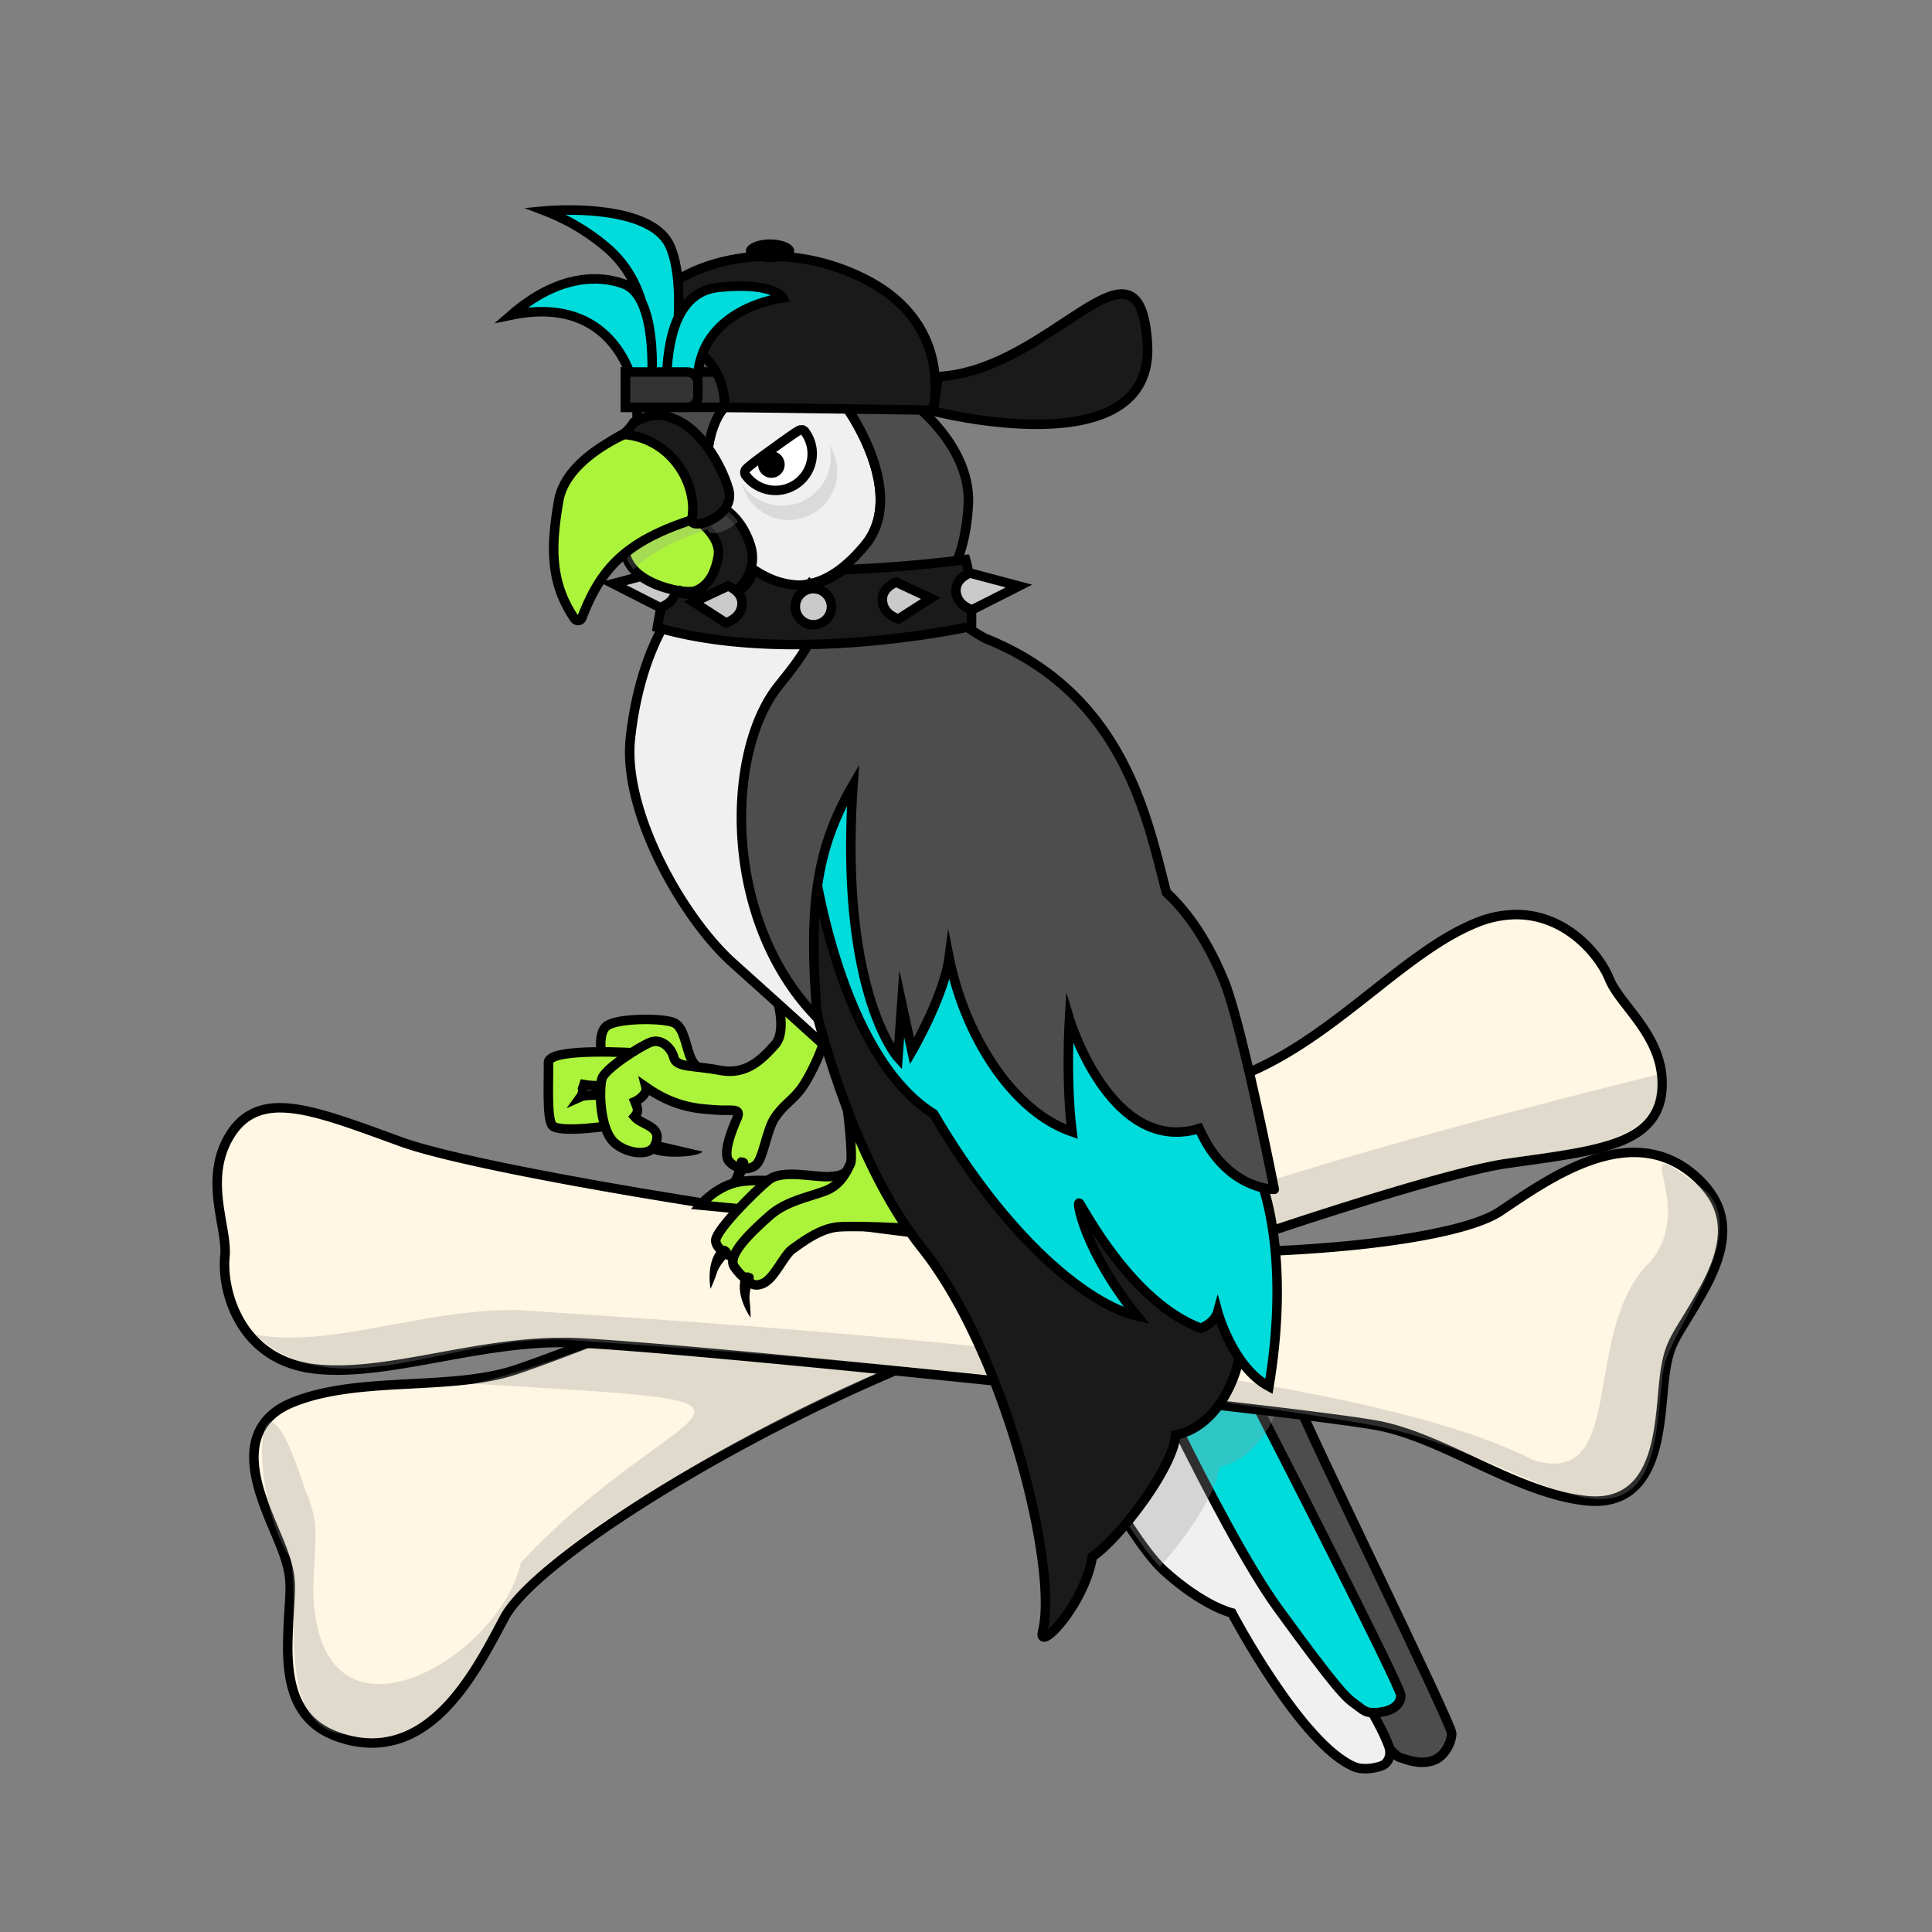 <svg xmlns="http://www.w3.org/2000/svg" viewBox="0 0 880 880">
  <rect x="0" y="0" width="880" height="880" fill="#808080" stroke="none"/>
  <defs>
    <style>
      .cls-1 {
        isolation: isolate;
      }
      .cls-2 {
        fill: #4d4d4d;
      }
      .cls-10,
      .cls-11,
      .cls-14,
      .cls-15,
      .cls-2,
      .cls-3,
      .cls-4 {
        stroke: #000;
        stroke-miterlimit: 10;
        stroke-width: 4.33px;
      }
      .cls-3 {
        fill: #f0f0f0;
      }
      .cls-4 {
        fill: #00dbdb;
      }
      .cls-12,
      .cls-13,
      .cls-5,
      .cls-8,
      .cls-9 {
        mix-blend-mode: multiply;
      }
      .cls-5 {
        opacity: 0.31;
      }
      .cls-6,
      .cls-8 {
        fill: #979797;
      }
      .cls-7 {
        fill: #fff6e3;
      }
      .cls-8,
      .cls-9 {
        opacity: 0.3;
      }
      .cls-10 {
        fill: #acf43b;
      }
      .cls-11 {
        fill: #1a1a1a;
      }
      .cls-12 {
        opacity: 0.25;
      }
      .cls-13 {
        opacity: 0.27;
      }
      .cls-14 {
        fill: #cacaca;
      }
      .cls-15 {
        fill: #333;
      }
      .cls-16 {
        fill: #fff;
      }
    </style>
  </defs>
  <g class="cls-1">
    <g id="Tail">
      <path
        class="cls-2"
        d="M620.71,780.71s12.83,18.49,16.87,19.78,8.65,3.19,14.53,1.62,9-8.46,9.15-12.54-68.36-143.87-68.81-148,3.06-23.23-.52-39.09-32.68-73.35-32.68-73.35l-31,38.68Z"
      />
      <path
        class="cls-3"
        d="M477.73,629.75s34.39,69.37,52.46,85.69,30.89,19.23,30.89,19.23,31.78,60.35,56,70.15c3.88,1.57,9.94.55,12.83-.78,2.18-1,4.16-4.43,2.72-8.55C624,771,566.33,692.36,551.37,668.42c-17.49-28-52.66-90-52.66-90Z"
      />
      <path
        class="cls-4"
        d="M507.46,590.31s47.79,105.31,74.61,142.23,31.09,40.8,35,43.52,4.67,4.66,11.27,3.89,9.72-3.89,9.72-7.78-61.4-124.35-69.56-139.51-34.2-71.89-34.2-71.89Z"
      />
      <g class="cls-5">
        <path
          class="cls-6"
          d="M584.4,629.75a24,24,0,0,0,5.39-3.25,46.48,46.48,0,0,1,3.26,4.84c.59-8,1.09-19-1.12-28.83-3.58-15.86-32.68-73.35-32.68-73.35L477.73,629.75s32.08,64.71,50.55,83.83c12.41-13.51,26.53-34.77,27-45.36C577.41,663.56,585,635,584.4,629.75Z"
        />
      </g>
    </g>
    <g id="Perch">
      <path
        class="cls-7"
        d="M169.4,793.92A45.55,45.55,0,0,1,157,792.11c-18.67-5.3-26.4-18.45-25.87-44,.14-6.75.46-11.88.72-16,.58-9.46.85-13.77-1.77-22-.63-2.06-1.48-4.38-2.77-7.57-.67-1.65-1.4-3.4-2.16-5.2-5.81-13.82-13-31-7.47-44.4,2.63-6.3,7.91-11.09,15.69-14.24,16-6.47,35.38-7.48,54.13-8.46,15.08-.78,30.68-1.6,43.92-5.31,29.8-8.36,307.2-120.94,345.13-140.07,17.74-8.95,33.54-21.43,48.82-33.5,16.13-12.72,31.35-24.75,47.08-31.1a48.54,48.54,0,0,1,18.22-3.75c22.44,0,37.72,17.66,42.51,29.52,1.58,3.9,4.89,8.17,8.4,12.69,7.45,9.62,16.73,21.59,15.44,37.78-1.49,18.5-16.44,24.68-41.75,29.11-7,1.22-15,2.34-23.44,3.52l-5.19.73c-41.86,5.86-215.1,65.39-294.22,101.1-77,34.77-149.95,82.21-162.57,105.76l-1.59,3c-11.49,21.56-28.85,54.15-58.82,54.15Z"
      />
      <path
        d="M690.63,418.74c22,0,36.38,18,40.51,28.16,5.13,12.7,25.51,26.61,23.69,49.49-1.38,17.06-15.49,22.87-40,27.15-8.35,1.45-17.91,2.73-28.56,4.23-41.92,5.87-216.77,66.05-294.81,101.28s-151,83.15-163.59,106.71c-11.23,21-28.44,56-58.5,56A43.25,43.25,0,0,1,157.55,790c-16.47-4.68-24.84-15.8-24.3-41.86.47-22,2.8-26.34-1.15-38.66-.69-2.27-1.63-4.77-2.82-7.72-7.7-19-23.69-49.48,4.87-61s68-5.33,97.82-13.7S540.69,505.41,577.48,486.85s65.63-52.36,95.74-64.53a46.36,46.36,0,0,1,17.41-3.58m0-4.33a50.72,50.72,0,0,0-19,3.9c-16,6.47-31.36,18.59-47.61,31.42-15.2,12-30.91,24.41-48.46,33.25-19.06,9.62-101.65,44-175,73.79S246,618.64,230.8,622.91c-13,3.64-28.49,4.45-43.46,5.23-18.92,1-38.48,2-54.82,8.61-8.34,3.37-14,8.56-16.88,15.42-5.91,14.21,1.51,31.87,7.47,46.06.77,1.83,1.49,3.55,2.15,5.18,1.27,3.13,2.1,5.4,2.7,7.37v.05c2.5,7.8,2.25,11.71,1.67,21.17-.26,4.14-.58,9.29-.72,16.08-.55,26.35,7.91,40.57,27.44,46.11a47.48,47.48,0,0,0,13,1.89c31.27,0,49-33.28,60.73-55.3q.81-1.53,1.59-3C243.94,715,317.92,667,393.27,633c36.09-16.3,97.62-39.86,160.58-61.51s114-36.76,133-39.43l5.14-.72c8.49-1.19,16.51-2.31,23.56-3.54,21.06-3.68,41.77-9.11,43.54-31.06,1.36-17-8.21-29.37-15.89-39.28-3.42-4.4-6.64-8.56-8.1-12.18-5-12.41-21-30.87-44.52-30.87Z"
      />
      <path
        class="cls-8"
        d="M754.7,489.48C673.37,510.09,548.55,541,434.18,590.77c-93.83-23.92-139.59,20.8-218.5,39.5,164.28,9.87,94.41,3.67,21.64,81.38-9.84,44.51-93.19,92.43-94.64,12.41.76-26,3.29-28.94-4-46.37-22.67-70.81-26,2.58-6.61,31.82,5.52,19.71-8,77.8,25.46,80.52,37.52,10.67,57.71-30.71,70.34-54.27,28.18-45.83,175.76-116.64,252.17-142.41,57.86-22,176.71-62.07,206.23-65.58C714.08,523.41,760.34,522.12,754.7,489.48Z"
      />
      <path
        class="cls-7"
        d="M726.67,683.75a38.59,38.59,0,0,1-4.09-.22c-17.16-1.79-34.75-10-51.76-17.92-13.69-6.38-27.85-13-41.29-15.91-30.24-6.6-328-37.3-370.5-38.2-1.06,0-2.11,0-3.17,0-18.81,0-37.55,3.41-55.66,6.71-16.56,3-32.21,5.86-46.6,5.86a93.64,93.64,0,0,1-9.57-.47c-35.06-3.67-43.13-36.12-41.55-51.26.44-4.18-.48-9.5-1.45-15.14-2.08-12-4.66-26.92,4.08-40.61,5.22-8.17,12.37-12,22.52-12,7,0,15.6,1.8,28,5.85,6.78,2.21,14.37,5,22.41,7.91l4.87,1.77c39.72,14.46,220.64,43.15,307.27,48.73,17.76,1.14,36,1.72,54.11,1.72,66.35,0,122.24-7.58,139.07-18.86l2.81-1.89c15.6-10.52,37-24.92,58.11-24.92,11.12,0,21,4.08,29.37,12.12,14,13.43,14.66,28.68,2.22,51-3.29,5.89-6,10.27-8.14,13.79-5,8.07-7.21,11.76-8.74,20.22-.41,2.11-.75,4.56-1.1,8-.19,1.78-.36,3.67-.54,5.62-1.74,19.17-4.36,48.14-30.68,48.14Z"
      />
      <path
        d="M127.63,506.75c7.5,0,16.54,2.22,27.33,5.74,8,2.63,17.1,6,27.21,9.66C222,536.64,404.59,565.51,490,571c18.23,1.17,36.53,1.72,54.25,1.72,65.32,0,122.81-7.52,140.28-19.23,15.37-10.3,37.94-26.44,59.71-26.44,9.68,0,19.21,3.2,27.88,11.52,12.35,11.86,14.52,25.61,1.82,48.36-10.76,19.25-14.82,22-17.12,34.69-.45,2.33-.79,5-1.13,8.14-2,19.53-2.27,51.82-29.06,51.82a37.23,37.23,0,0,1-3.86-.21c-30.64-3.2-62.54-27.19-92.82-33.8s-329.72-37.37-370.92-38.24l-3.21,0c-36.26,0-72.42,12.57-102.26,12.57a91.86,91.86,0,0,1-9.34-.46c-34-3.56-41-35.27-39.62-48.88s-10.06-35.46,2.29-54.82c5-7.83,11.77-11,20.7-11m0-4.33v0c-10.81,0-18.77,4.25-24.35,13-9.18,14.4-6.52,29.79-4.39,42.15,1,5.48,1.85,10.66,1.44,14.55-1.66,15.84,6.79,49.79,43.48,53.63a95,95,0,0,0,9.79.49c14.59,0,30.32-2.87,47-5.9,18-3.28,36.66-6.68,55.28-6.68,1,0,2.1,0,3.12,0,21.35.45,110.41,8.83,189.21,17s165.45,17.82,180.88,21.19c13.2,2.88,27.25,9.43,40.83,15.76,17.18,8,34.93,16.28,52.46,18.11a40,40,0,0,0,4.31.24c12.54,0,21.52-6.19,26.71-18.4,4.13-9.73,5.24-21.92,6.13-31.71.18-2,.34-3.83.53-5.59.35-3.36.68-5.75,1.07-7.77v-.05c1.45-8.06,3.5-11.41,8.46-19.48,2.17-3.54,4.86-7.94,8.18-13.87,12.84-23,12-39.54-2.61-53.59-8.79-8.44-19.17-12.72-30.87-12.72-21.8,0-43.49,14.61-59.32,25.29l-2.8,1.88c-16.25,10.89-72.94,18.49-137.87,18.49-18.1,0-36.26-.57-54-1.71-39.52-2.55-104.92-10.6-170.67-21s-117.89-21-136-27.58l-4.88-1.78c-8.05-2.94-15.66-5.71-22.46-7.93-12.63-4.12-21.48-6-28.68-6Z"
      />
      <g class="cls-9">
        <path
          class="cls-6"
          d="M773.2,539.63c-35.07-26.13.9,7.49-21.23,34.74-32.66,31.21-10,103.4-53.26,90.83-88.86-45.79-352.47-60.93-461.65-68.43-44-1.09-85.18,17.49-120.57,11.14,36.74,35.23,91.87-1.38,143.63,2.48,80.07,5.53,245.83,18.1,362.34,38.3,43.94,7.61,76.86,30.32,101.39,33.75,34.26,4.79,30-37.8,34.06-59.76C762.28,602.68,801.48,557.73,773.2,539.63Z"
        />
      </g>
    </g>
    <g id="Body">
      <path
        class="cls-10"
        d="M323.84,489.56s-6.12-1.75-8.74-6.7-3.21-14.58-7.87-16.91-25.36-2.33-30.61,1.17-2,16.61-2,16.61Z"
      />
      <path
        class="cls-10"
        d="M290.61,479.65s-41-2.77-40.8,4.37-.83,23.73,1.46,28.27,30.54-.11,30.54-.11l-.86-13s-13.42-1-16.4.33c1.58-2.18.83-5.29-.51-5.87,7.62,1.77,16.89.45,16.89.45Z"
      />
      <path
        d="M290.32,521.62s5,5.25,16.62,5.25,13.11-2.34,13.11-2.34l-27.69-6.41Z"
      />
      <path
        class="cls-10"
        d="M353.57,453.71s5.24,15.74-.58,22.15-12.83,14-25.07,11.66-19.82-1.17-21-5.83-5.83-8.74-10.5-7-21.15,12.2-22.29,16.75c-1.31,5.25-1,23.32,6,29.3,5.68,4.84,15.73,6,18.07,1.16,4.37-9-5.68-9.18-9.18-13.26,2.48-2.77,1-4.66.15-6.85,2-.87,5.83-3.79,5.1-6.56,14,9.77,24.92,9.77,31.91,10.35s11.81-1.31,9.47,3.94-6.55,15.88-3.64,19.38,8.74,4.66,12.24,1.75,4.81-16,8.89-21.86,7.43-7.29,11.51-12.54,12.83-22.73,12.83-32.64S353.57,453.71,353.57,453.71Z"
      />
      <path
        d="M337.69,527.14a1.91,1.91,0,0,0-2,1.55c-.46,2.51-1.41,6.62-3.55,9.46a65.12,65.12,0,0,0-4.33,6.43s11-4.82,12.94-13.35C341.46,528,339.33,527.25,337.69,527.14Z"
      />
      <path
        class="cls-10"
        d="M366.39,539s-21.37-2.72-31.09-.39S319,548.92,319,548.92L351.43,552Z"
      />
      <path
        class="cls-10"
        d="M390.1,527c-4.28,7.39-5.44,8.55-12.44,8.94s-21.37-3.5-27.59,1.56S326,560.38,326,565.05s9.32,8.93,10.1,7.77c.47-.71,33.62-17.57,47.41-29.15C392.47,536.13,390.1,527,390.1,527Z"
      />
      <path
        class="cls-10"
        d="M383.88,493.16c1.17.77,5.05,33.8,3.5,36.91s-4.28,9.72-11.66,12.44-17.88,4.66-25.26,11.27-19.82,17.87-15.93,23.31,6.6,6.22,6.6,6.22,1.56,3.5,6.61,1.17,9.33-12.83,13.21-15.55,12.45-9.47,21-10.1c10.49-.78,41.19,1.17,41.19,1.17Z"
      />
      <path
        d="M332.44,569a1.92,1.92,0,0,1-.14,2.54c-1.81,1.8-4.66,4.9-5.8,8.27a62.77,62.77,0,0,1-2.86,7.22s-2.27-11.84,3.7-18.23C329.6,566.35,331.42,567.68,332.44,569Z"
      />
      <path
        d="M342.29,580.09a1.91,1.91,0,0,1,.94,2.35c-.89,2.4-2.18,6.41-1.8,9.95a63.72,63.72,0,0,1,.44,7.75s-7-9.79-4.29-18.1C338.61,578.9,340.83,579.34,342.29,580.09Z"
      />
      <path
        class="cls-11"
        d="M572.74,597.69c0-9.91-195.85-249.48-195.85-249.48l-7.44,63.21-3.06,26A406,406,0,0,0,376.34,477c8.41,27.93,22.51,64.95,43.68,91.57,38.47,48.39,62.37,147.48,54.79,174.88-1.75,9.32,19.24-12.83,22.74-34.39,12.82-8.75,37.3-41.39,37.89-55.38,22.15-4.66,29.72-33.23,29.14-38.47C574.49,610.51,572.74,607.6,572.74,597.69Z"
      />
      <path
        class="cls-4"
        d="M370.47,392.51s11.66,88,54.8,114.83c33.81,57.71,70.53,86.85,92.68,92.1-24.48-30.31-28-53.63-26.23-51.3S515.53,593.31,547,605c6.42-2.62,7.67-7.28,7.67-7.28s6.91,25.06,23.32,33.81c8.16-49,1.75-85.11-7.58-103.18S392,316.15,392,316.15Z"
      />
      <path
        class="cls-3"
        d="M369.45,411.42c-6.57-36.44-14.7-86.52-11.8-97,4.66-16.91,13.41-14,15.15-32.65s-14.57-22.15-14.57-22.15-18.65-5.24-36.72,4.67-30.9,39.05-34.39,72.28,23.9,81.6,46.63,102c16.42,14.73,34.06,30.69,42.59,38.41a406,406,0,0,1-9.95-39.58Z"
      />
      <path
        class="cls-3"
        d="M322.09,210.64s-.39-25.26,16.32-31.09,35-11.27,46.25,4.66,24.87,45.47,9.32,64.12-28.75,20.6-42,16.33-29.92-21.77-29.92-21.77Z"
      />
      <path
        class="cls-2"
        d="M557.5,446.71c-8.16-19.82-17.49-32.06-26.23-40.22-8.72-33.12-19-90.37-82.56-115.75-6.67-3.57-15.93-9.77-17-17.15-1.75-11.66,7.58-15.74,9.32-43.13s-25.64-54.8-65.28-69.37-67.81,1-78.89,12.63-5.05,22.93-5.05,22.93l30.31,32.22V210.64s-.39-25.26,16.32-31.09,35-11.27,46.25,4.66,24.87,45.47,9.32,64.12c-9.13,11-17.45,16.15-25.45,17.7a17.74,17.74,0,0,1,2.14,3.17l-.29-.08s3.35,5,2,13.19c-2,11.68-14.5,25.67-18,30.33-23.9,30-25.62,106.49,17.87,151L372.1,462c-3.88-50.18-.28-75.6,16.44-104.43C382.13,452,409,481.69,409,481.69l1.74-24.48,4.67,21.57s14.57-25.07,16.9-42.56c7,35,28.56,69.95,56,79.28-2.91-22.73-1.17-51.3-1.17-51.3s18.86,62.08,59.08,49.84c12.24,28,34.19,27.69,34.19,27.69S565.66,466.53,557.5,446.71Z"
      />
      <path
        class="cls-10"
        d="M285.56,242.89s-7.77,17.1,17.88,24.87S333,254.55,333,254.55l-12.43-24.87Z"
      />
      <path
        class="cls-11"
        d="M317.43,236.68s11.27,7.77,9.71,16.71-5.44,14.76-12.43,16.32c9.71,3.11,15.93,1.55,19.82-.39s10.49-10.49,7.38-20.6-9.33-16.32-15.54-19S317.43,236.68,317.43,236.68Z"
      />
      <g class="cls-12">
        <path
          class="cls-6"
          d="M377.61,202.46A22.08,22.08,0,0,1,338,220.6a22.08,22.08,0,1,0,39.63-18.14Z"
        />
      </g>
      <g class="cls-13">
        <path
          class="cls-6"
          d="M336.24,237.58a25.75,25.75,0,0,0-9.87-7.9,4.75,4.75,0,0,0-5.4.87l-.43-.87-35,13.21a15.8,15.8,0,0,0,3.06,16.47c7.62-7.32,18.11-13.13,33.85-18.26C322,244.5,331.09,242.79,336.24,237.58Z"
        />
      </g>
      <path
        class="cls-10"
        d="M287.12,196.65s-29.2,11.36-32.65,31.48c-3.31,19.35-4.53,36.6,7.29,53.74a1.85,1.85,0,0,0,3.24-.4c9.12-23.61,20.84-36.6,58.26-47.13C341.91,229.1,315.1,183.24,287.12,196.65Z"
      />
      <path
        class="cls-11"
        d="M288.67,192.37s-2.33,3.89-5.05,5.45c22.54,1.55,34.59,23.31,31.48,38.86-1.17,5.44,20.59-1.17,16.71-14s-12.92-25.87-22.15-30.7C301.5,187.71,296.44,188.49,288.67,192.37Z"
      />
    </g>
    <g id="Neck">
      <path
        class="cls-11"
        d="M439.83,254.87c-19.72,2.55-38.64,3.95-55.74,4.64-10.81,8.06-20.66,8.33-30.5,5.15a43.34,43.34,0,0,1-9.46-4.7l-.84,0c-1.62,4.75-4.8,8.42-7.19,9.38-12.78,5.11-32.46-.63-33-.83-1.2,5-2.47,9.71-3.67,17.3,60.79,17.81,143.07-.53,143.07-.53S443,265.87,439.83,254.87Z"
      />
      <path
        class="cls-14"
        d="M441.76,261l22.36,5.94L442.8,277.75s-6.63-1.75-7.33-8S441.76,261,441.76,261Z"
      />
      <path
        class="cls-14"
        d="M408.22,265.17l15.72,7.34-14.67,9.43s-6.64-1.74-7.34-8S408.22,265.17,408.22,265.17Z"
      />
      <path
        class="cls-14"
        d="M331.66,266.92l-15.72,7.34,14.67,9.43s6.64-1.75,7.34-8S331.66,266.92,331.66,266.92Z"
      />
      <path
        class="cls-14"
        d="M291.89,262.53l-12.59,3.34,21.31,10.83s6.44-1.7,7.29-7.77a44.38,44.38,0,0,1-4.76-1.17A38.19,38.19,0,0,1,291.89,262.53Z"
      />
      <circle class="cls-14" cx="370.49" cy="276.35" r="8.23" />
    </g>
    <g id="Head">
      <rect class="cls-15" x="284.89" y="169.45" width="50" height="16.07" />
      <path
        class="cls-11"
        d="M394.42,127.35c-40.88-21-83.85-7.33-96.43,9.43-3.79,5.06-6.24,11.45-7.82,17.9A30.92,30.92,0,0,1,330,184.47q0,.54,0,1.08l94.95,1.25C425.73,183.25,433.24,147.26,394.42,127.35Z"
      />
      <path
        class="cls-11"
        d="M522.63,156.35c3.67,57.12-97.47,30.92-97.47,30.92,0,.18,1.57-11.53,2.1-15.73C479.14,168.92,519,99.23,522.63,156.35Z"
      />
      <path
        class="cls-4"
        d="M293.89,169.45s7.33-34.33-16.51-55.81A96.66,96.66,0,0,0,248.3,96.08s47.68-4.45,56.86,16-.27,66.29-.27,66.29Z"
      />
      <path
        class="cls-4"
        d="M288.39,174.43c-.53-.79-8.65-40.62-55.55-30.92,22-19.13,40.87-18.08,51.35-14.15,15.68,5.88,12.64,44.36,12.64,44.36"
      />
      <path
        class="cls-4"
        d="M303.06,173.9c1.57-2.36-1.31-40.35,24.11-43s29.34,4.72,29.34,4.72-39.56,4.71-38.78,39.56Z"
      />
      <path
        class="cls-15"
        d="M284.89,169.45H313a4.88,4.88,0,0,1,4.88,4.88v6.3a4.88,4.88,0,0,1-4.88,4.88H284.89a0,0,0,0,1,0,0V169.45A0,0,0,0,1,284.89,169.45Z"
      />
      <ellipse cx="350.75" cy="114.23" rx="11" ry="5.17" />
    </g>
    <g id="Eye">
      <path
        class="cls-16"
        d="M353.2,223.34a16.81,16.81,0,0,1-13.51-6.84l-.79-1.08.62-1.25c.29-.56.68-1.33,12.43-9.82s12.21-8.52,13-8.52h.61l.89.54.25.34a16.75,16.75,0,0,1-3.61,23.39A16.58,16.58,0,0,1,353.2,223.34Z"
      />
      <path
        d="M364.94,198h0a14.57,14.57,0,1,1-23.5,17.23c-.41-.56,22.91-17.23,23.5-17.23m0-4.33h0c-1.61,0-1.9,0-14.25,8.93-12.17,8.8-12.56,9.55-13.09,10.6a4.36,4.36,0,0,0,.33,4.56,19,19,0,0,0,15.28,7.76,18.9,18.9,0,0,0,15.23-30.08l-.5-.68-.72-.45-1-.64Z"
      />
      <circle cx="351.35" cy="211.58" r="6.06" />
    </g>
  </g>
</svg>
